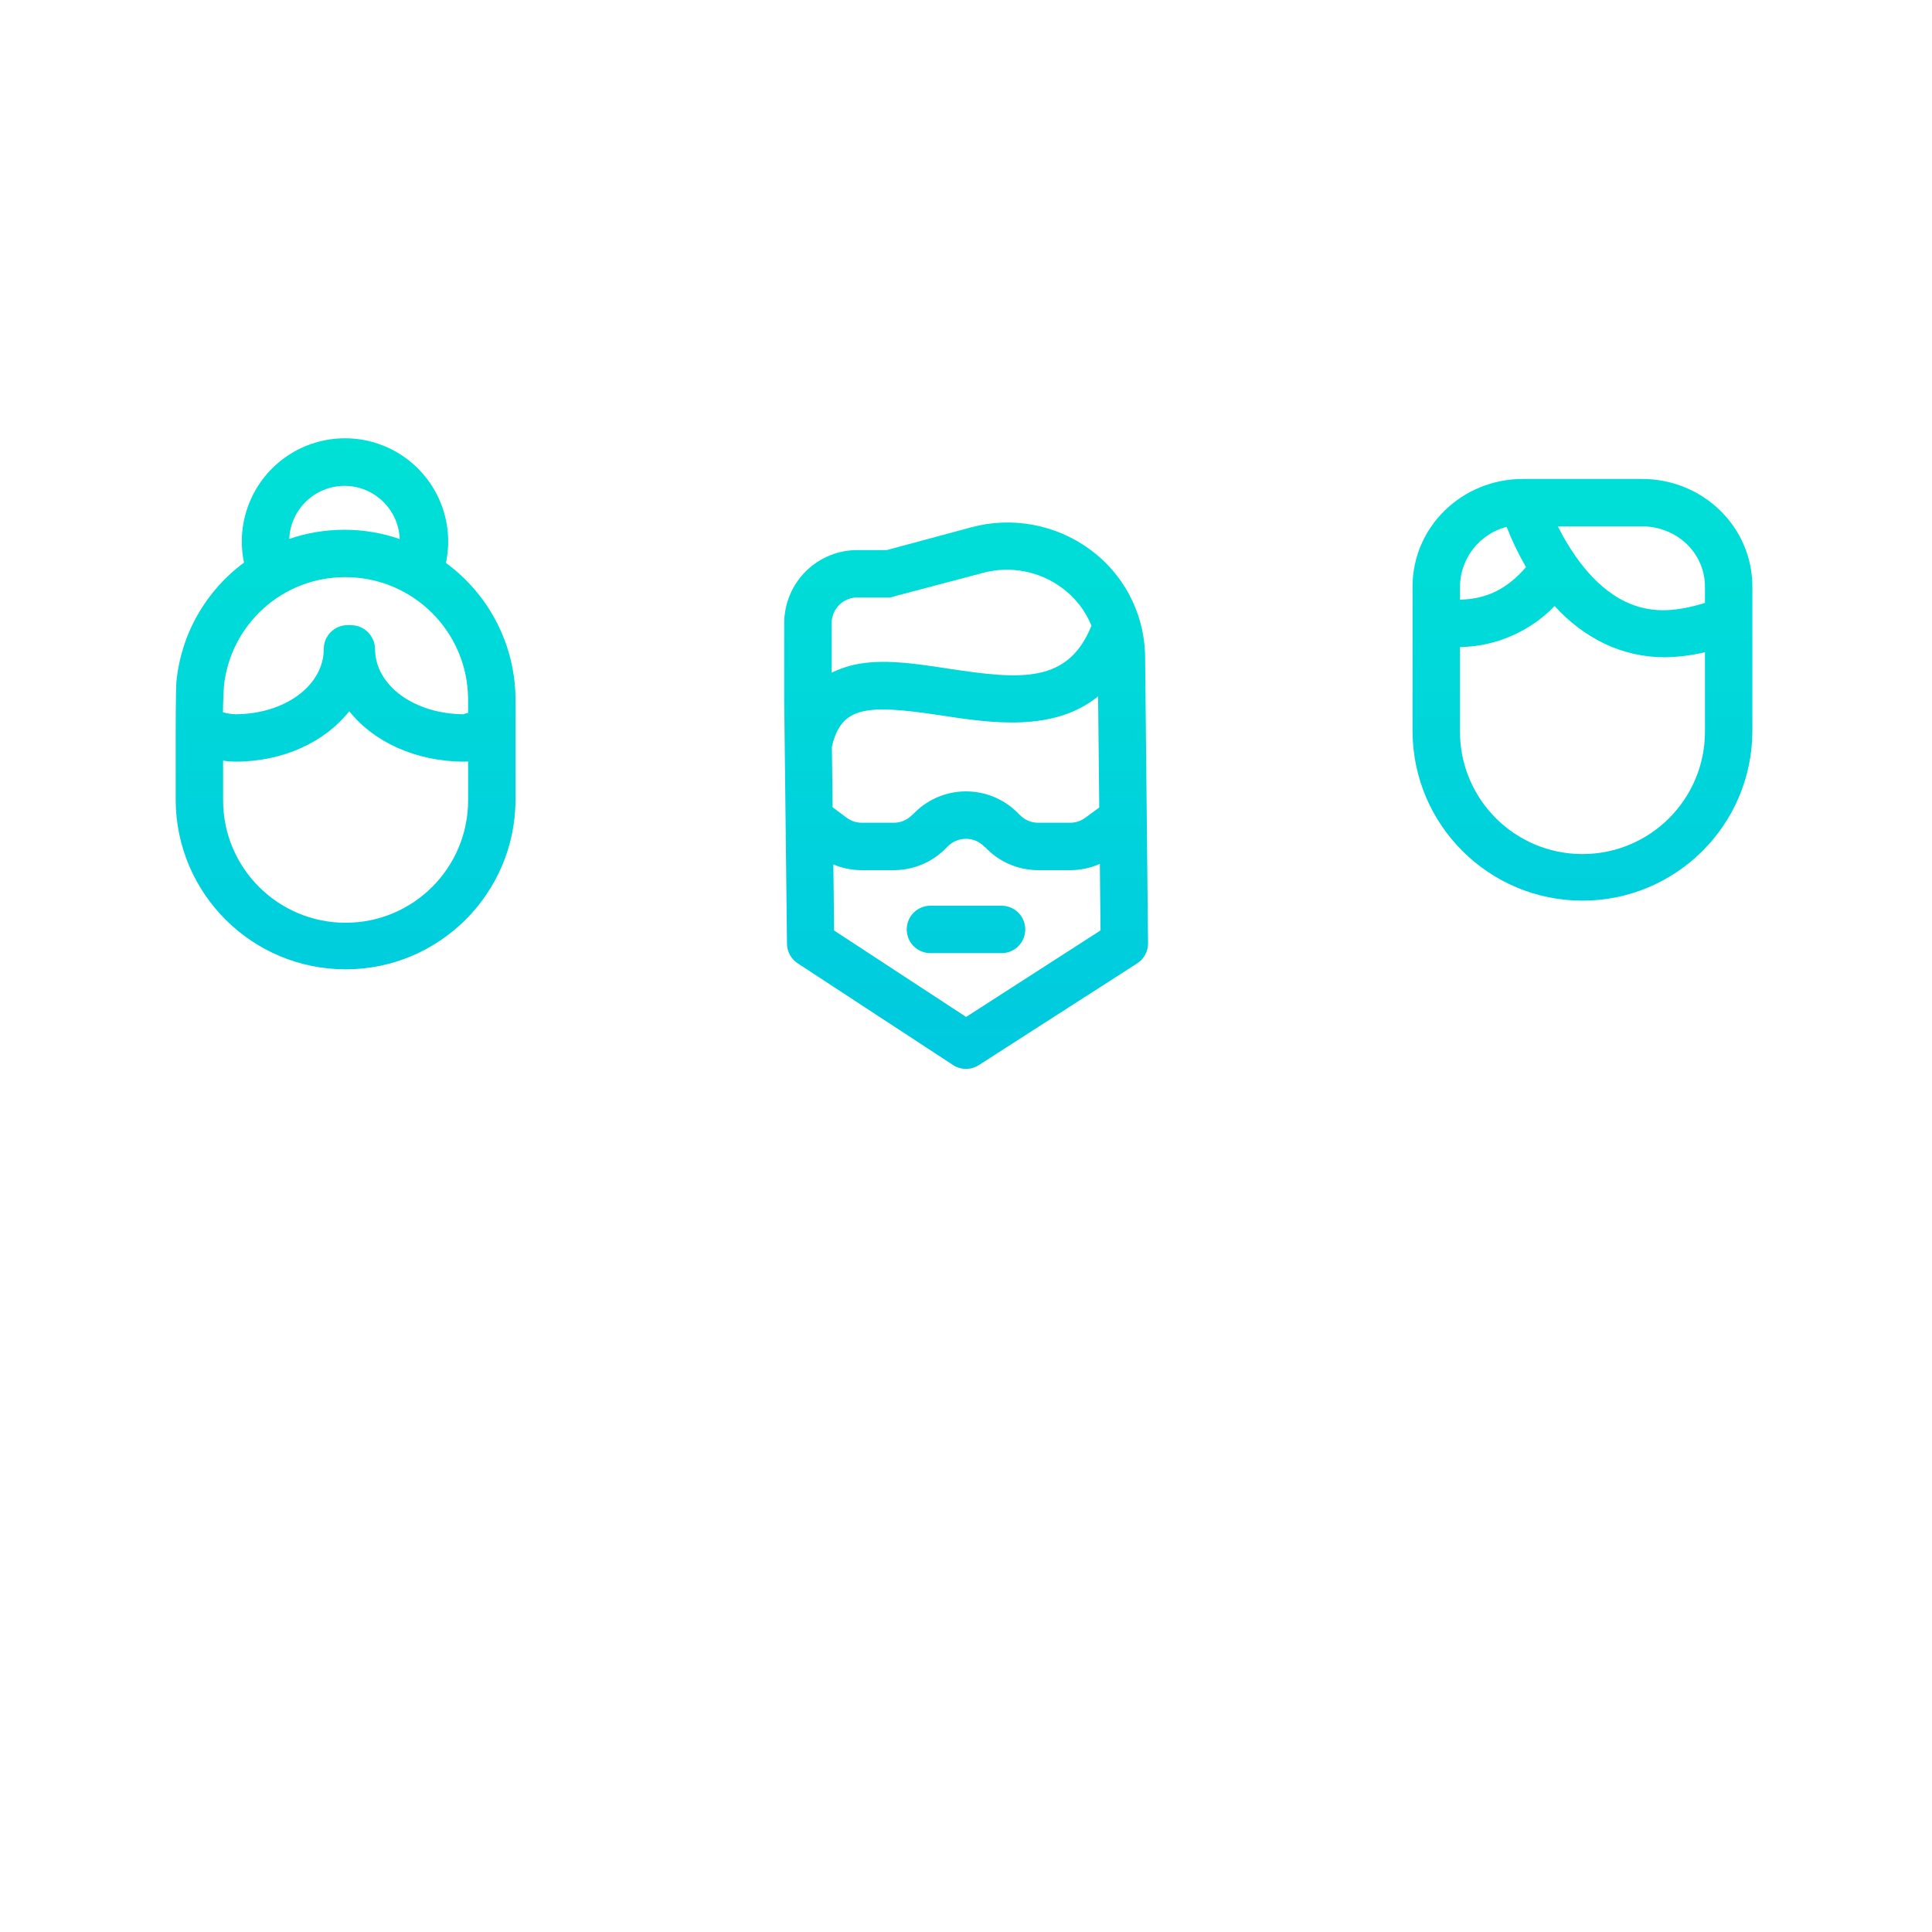<svg height="488pt" viewBox="0 -110 488.914 488" width="488pt" xmlns="http://www.w3.org/2000/svg" xmlns:xlink="http://www.w3.org/1999/xlink"><linearGradient id="lg1"><stop offset="0" stop-color="#00efd1"/><stop offset="1" stop-color="#00acea"/></linearGradient><linearGradient id="linear0" gradientUnits="userSpaceOnUse" x1="244.496" x2="244.496" xlink:href="#lg1" y1="-93.542" y2="356.993"/><linearGradient id="linear1" gradientUnits="userSpaceOnUse" x1="244.457" x2="244.457" xlink:href="#lg1" y1="-93.542" y2="356.993"/><linearGradient id="linear2" gradientUnits="userSpaceOnUse" x1="87.457" x2="87.457" xlink:href="#lg1" y1="-93.542" y2="356.993"/><linearGradient id="linear4" gradientUnits="userSpaceOnUse" x1="400.457" x2="400.457" xlink:href="#lg1" y1="-93.542" y2="356.993"/><path d="m199.156 128.363c.016 1.996 1.027 3.852 2.695 4.949l39.324 25.746c1.98 1.297 4.535 1.309 6.523.027l40.074-25.746c1.738-1.117 2.777-3.047 2.758-5.109l-.742-72.117c0-.609-.016-1.215-.047-1.816-.535-10.262-5.68-19.738-14-25.773-8.625-6.277-19.625-8.316-29.926-5.547l-21.422 5.77h-7.137c-4.957-.082-9.734 1.832-13.27 5.305-3.535 3.473-5.527 8.223-5.531 13.176v19.84zm78.73-62.598.289 28.121-3.582 2.633c-1.129.82-2.492 1.25-3.883 1.227h-7.906c-1.781.027-3.496-.691-4.723-1.98-.012-.012-.02.016-.031.004-3.5-3.801-8.434-5.965-13.602-5.957-5.168.004-10.094 2.176-13.586 5.988-.008.012-.02-.055-.027-.043-1.23 1.293-2.941 2.012-4.727 1.988h-7.902c-1.398.027-2.762-.406-3.891-1.227l-3.609-2.695-.188-15.336c2.41-10.148 8.48-10.82 27.672-7.895 12.523 1.906 28.41 4.324 39.699-4.828zm-33.398 81.125-33.402-21.867-.199-16.723c2.316.977 4.805 1.465 7.32 1.445h7.902c5.16.023 10.09-2.117 13.594-5.902.012-.008.02.02.031.008 1.223-1.309 2.938-2.047 4.73-2.039 1.789.004 3.5.754 4.715 2.07.012.012.02-.055.031-.043 3.504 3.785 8.434 5.93 13.594 5.906h7.906c2.621.02 5.219-.523 7.617-1.586l.172 16.836zm-27.23-106.145h7.91c.516-.066 1.023-.199 1.508-.391l22.168-5.863c6.832-1.805 14.117-.426 19.812 3.754 3.367 2.445 5.984 5.781 7.555 9.637-5.941 14.664-17.773 13.676-36.207 10.867-8.566-1.305-16.617-2.547-23.844-.988-1.969.457-3.879 1.129-5.699 2v-12.535c0-1.773.727-3.469 2.012-4.695 1.281-1.223 3.012-1.871 4.785-1.785zm0 0" fill="url(#linear0)"/><path d="m253.457 118.746h-18c-3.312 0-6 2.688-6 6s2.688 6 6 6h18c3.312 0 6-2.688 6-6s-2.688-6-6-6zm0 0" fill="url(#linear1)"/><path d="m87.457 134.844c23.664-.008 42.875-19.129 43-42.793v-25.656c-.094-13.605-6.625-26.363-17.609-34.391 2.215-10.402-2.105-21.109-10.914-27.066-8.812-5.957-20.355-5.977-29.184-.047-8.832 5.93-13.18 16.625-11 27.031-9.738 7.18-15.961 18.16-17.113 30.203-.172 1.73-.18 13.473-.18 13.586v16.344c.125 23.664 19.336 42.781 43 42.789zm-.285-122.348c7.52.012 13.688 5.953 13.984 13.465-4.496-1.562-9.223-2.359-13.98-2.359-4.758-.004-9.48.777-13.98 2.316.32-7.492 6.48-13.402 13.977-13.418zm.246 23.102c17.051 0 30.906 13.75 31.039 30.797v3.574c-.379.02-.75.125-1.082.316-12.535-.039-22.465-7.289-22.465-16.539-.059-3.336-2.785-6.008-6.121-6h-.852c-3.312 0-6 2.688-6 6 0 9.273-9.852 16.539-22.434 16.539-1.047-.035-2.082-.203-3.082-.5.027-2.906.188-5.848.234-6.473 1.586-15.781 14.902-27.777 30.762-27.711zm-30.961 46.43c1.02.168 2.051.25 3.086.258 12.219 0 22.742-5.023 28.84-12.766 6.098 7.742 16.875 12.766 29.098 12.766.254 0-.02-.02.98-.035v9.805c0 17.121-13.879 31-31 31-17.121 0-31-13.879-31-31zm0 0" fill="url(#linear2)"/><path d="m444.82 121.746h-86.148c-12.5-.02-24.422 5.246-32.82 14.5-6.797 7.441-10.801 17.004-11.344 27.066-7.145-4.207-15.27-6.469-23.559-6.566h-25.426c-1.934.086-3.719 1.066-4.824 2.652l-16.562 22.527-15.855-22.488c-1.105-1.629-2.926-2.629-4.891-2.691h-25.414c-9.566.059-18.895 3.004-26.754 8.457-6.855-16.586-23.02-27.422-40.965-27.457h-86.156c-12.461.043-24.316 5.375-32.621 14.664-8.301 9.184-13.023 21.574-11.023 33.887v54.449c-.09 1.547.461 3.066 1.52 4.199 1.062 1.133 2.539 1.785 4.09 1.801h144.391v16.246c0 3.312 3.156 5.754 6.469 5.754h175.062c3.312 0 6.469-2.441 6.469-5.754v-26.246h144.391c1.535.02 3.008-.594 4.074-1.699 1.062-1.105 1.617-2.605 1.535-4.137v-60.953c2-12.312-2.723-24.535-11.023-33.719-8.32-9.242-20.176-14.512-32.613-14.492zm-47.238 33.199h8.387l7.262 40.105-11.363 10.277-10.609-10.211zm8.168-12.199h-8.02l-2.281-9h12.582zm-137.199 26h1.887l1.816 28.211-18.785-7.691zm-50.094 0h1.836l14.48 20.613-18.242 7.402zm-135.543 3.629h8.598l7.062 34.609-11.277 9.516-10.535-9.453zm8.215-11.629h-7.91l-2.422-11h12.754zm59.328 48.145v25.855h-138v-48.742c0-.199-.207-.402-.227-.605-.969-9.062 1.945-18.109 8.02-24.902 6.074-6.797 14.738-10.699 23.852-10.75h24.379l3.535 15.355c-.012.047-.031.133-.039.18l-7.578 42.727c-.441 2.102.266 4.281 1.863 5.719l16.898 15.188c2.227 2.004 5.59 2.059 7.883.125l17.984-15.18c1.68-1.418 2.449-3.637 2.012-5.785l-8.73-42.883 3.559-15.445h24.391c14.738.117 27.523 10.219 31.047 24.531-7.957 9.699-11.844 22.105-10.848 34.613zm12.199-.898c-.965-9.996 2.309-19.934 9.023-27.398 6.719-7.461 16.258-11.762 26.297-11.848h8.453l-2.531 36.934c-.145 2.102.789 4.129 2.477 5.391 1.672 1.227 3.863 1.508 5.793.734l25.289-10.352v55.293h-75v-48.148c0-.203.227-.406.199-.605zm163.594 0c-.023.199.199.398.199.605v48.148h-76.992v-55.828l27.156 10.957c1.914.773 4.09.508 5.762-.699 1.68-1.301 2.609-3.348 2.473-5.469l-2.387-36.961h8.488c10.035.09 19.574 4.391 26.289 11.855 6.715 7.461 9.984 17.398 9.02 27.391zm150.43-38.934c-.02.199-.227.398-.227.598v55.09h-137.996v-15.855c1.133-12.961-3.219-25.801-12-35.398v-3.828c0-.199.078-.398.059-.602-.895-9.059 2.094-18.074 8.223-24.809 6.129-6.734 14.828-10.551 23.934-10.508h24.43l3.469 14.172c-.012.062-.035.078-.047.141l-7.582 48.117c-.375 1.984.277 4.027 1.734 5.43l16.902 16.262c2.27 2.184 5.848 2.238 8.184.121l17.996-16.27c1.539-1.391 2.25-3.477 1.879-5.52l-8.742-48.191 3.488-14.262h24.438c9.074-.027 17.734 3.805 23.812 10.543 6.082 6.738 9.008 15.742 8.051 24.77zm0 0" fill="url(#linear1)"/><path d="m400.457 117.465c23.664-.008 42.875-19.129 43-42.793v-36.648c0-15.266-12.633-27.277-27.898-27.277h-30.207c-15.27 0-27.895 12.012-27.895 27.277v36.648c.125 23.664 19.336 42.785 43 42.793zm31-79.441v4.09c-8 2.484-14.113 2.535-20.035-.266-8.547-4.047-14.152-13.102-17.199-19.102h21.336c8.652 0 15.898 6.625 15.898 15.277zm-50.184-15.16c1.363 3.523 3 6.93 4.898 10.195-4.613 5.328-9.715 8.086-16.715 8.238v-3.273c.059-7.145 4.902-13.359 11.816-15.16zm-11.816 30.43c9.047-.148 17.668-3.883 23.961-10.387 3.562 3.969 7.855 7.215 12.648 9.551 4.781 2.262 10.004 3.43 15.289 3.414 3.406-.059 6.793-.488 10.102-1.281v20.082c0 17.121-13.879 31-31 31-17.121 0-31-13.879-31-31zm0 0" fill="url(#linear4)"/></svg>